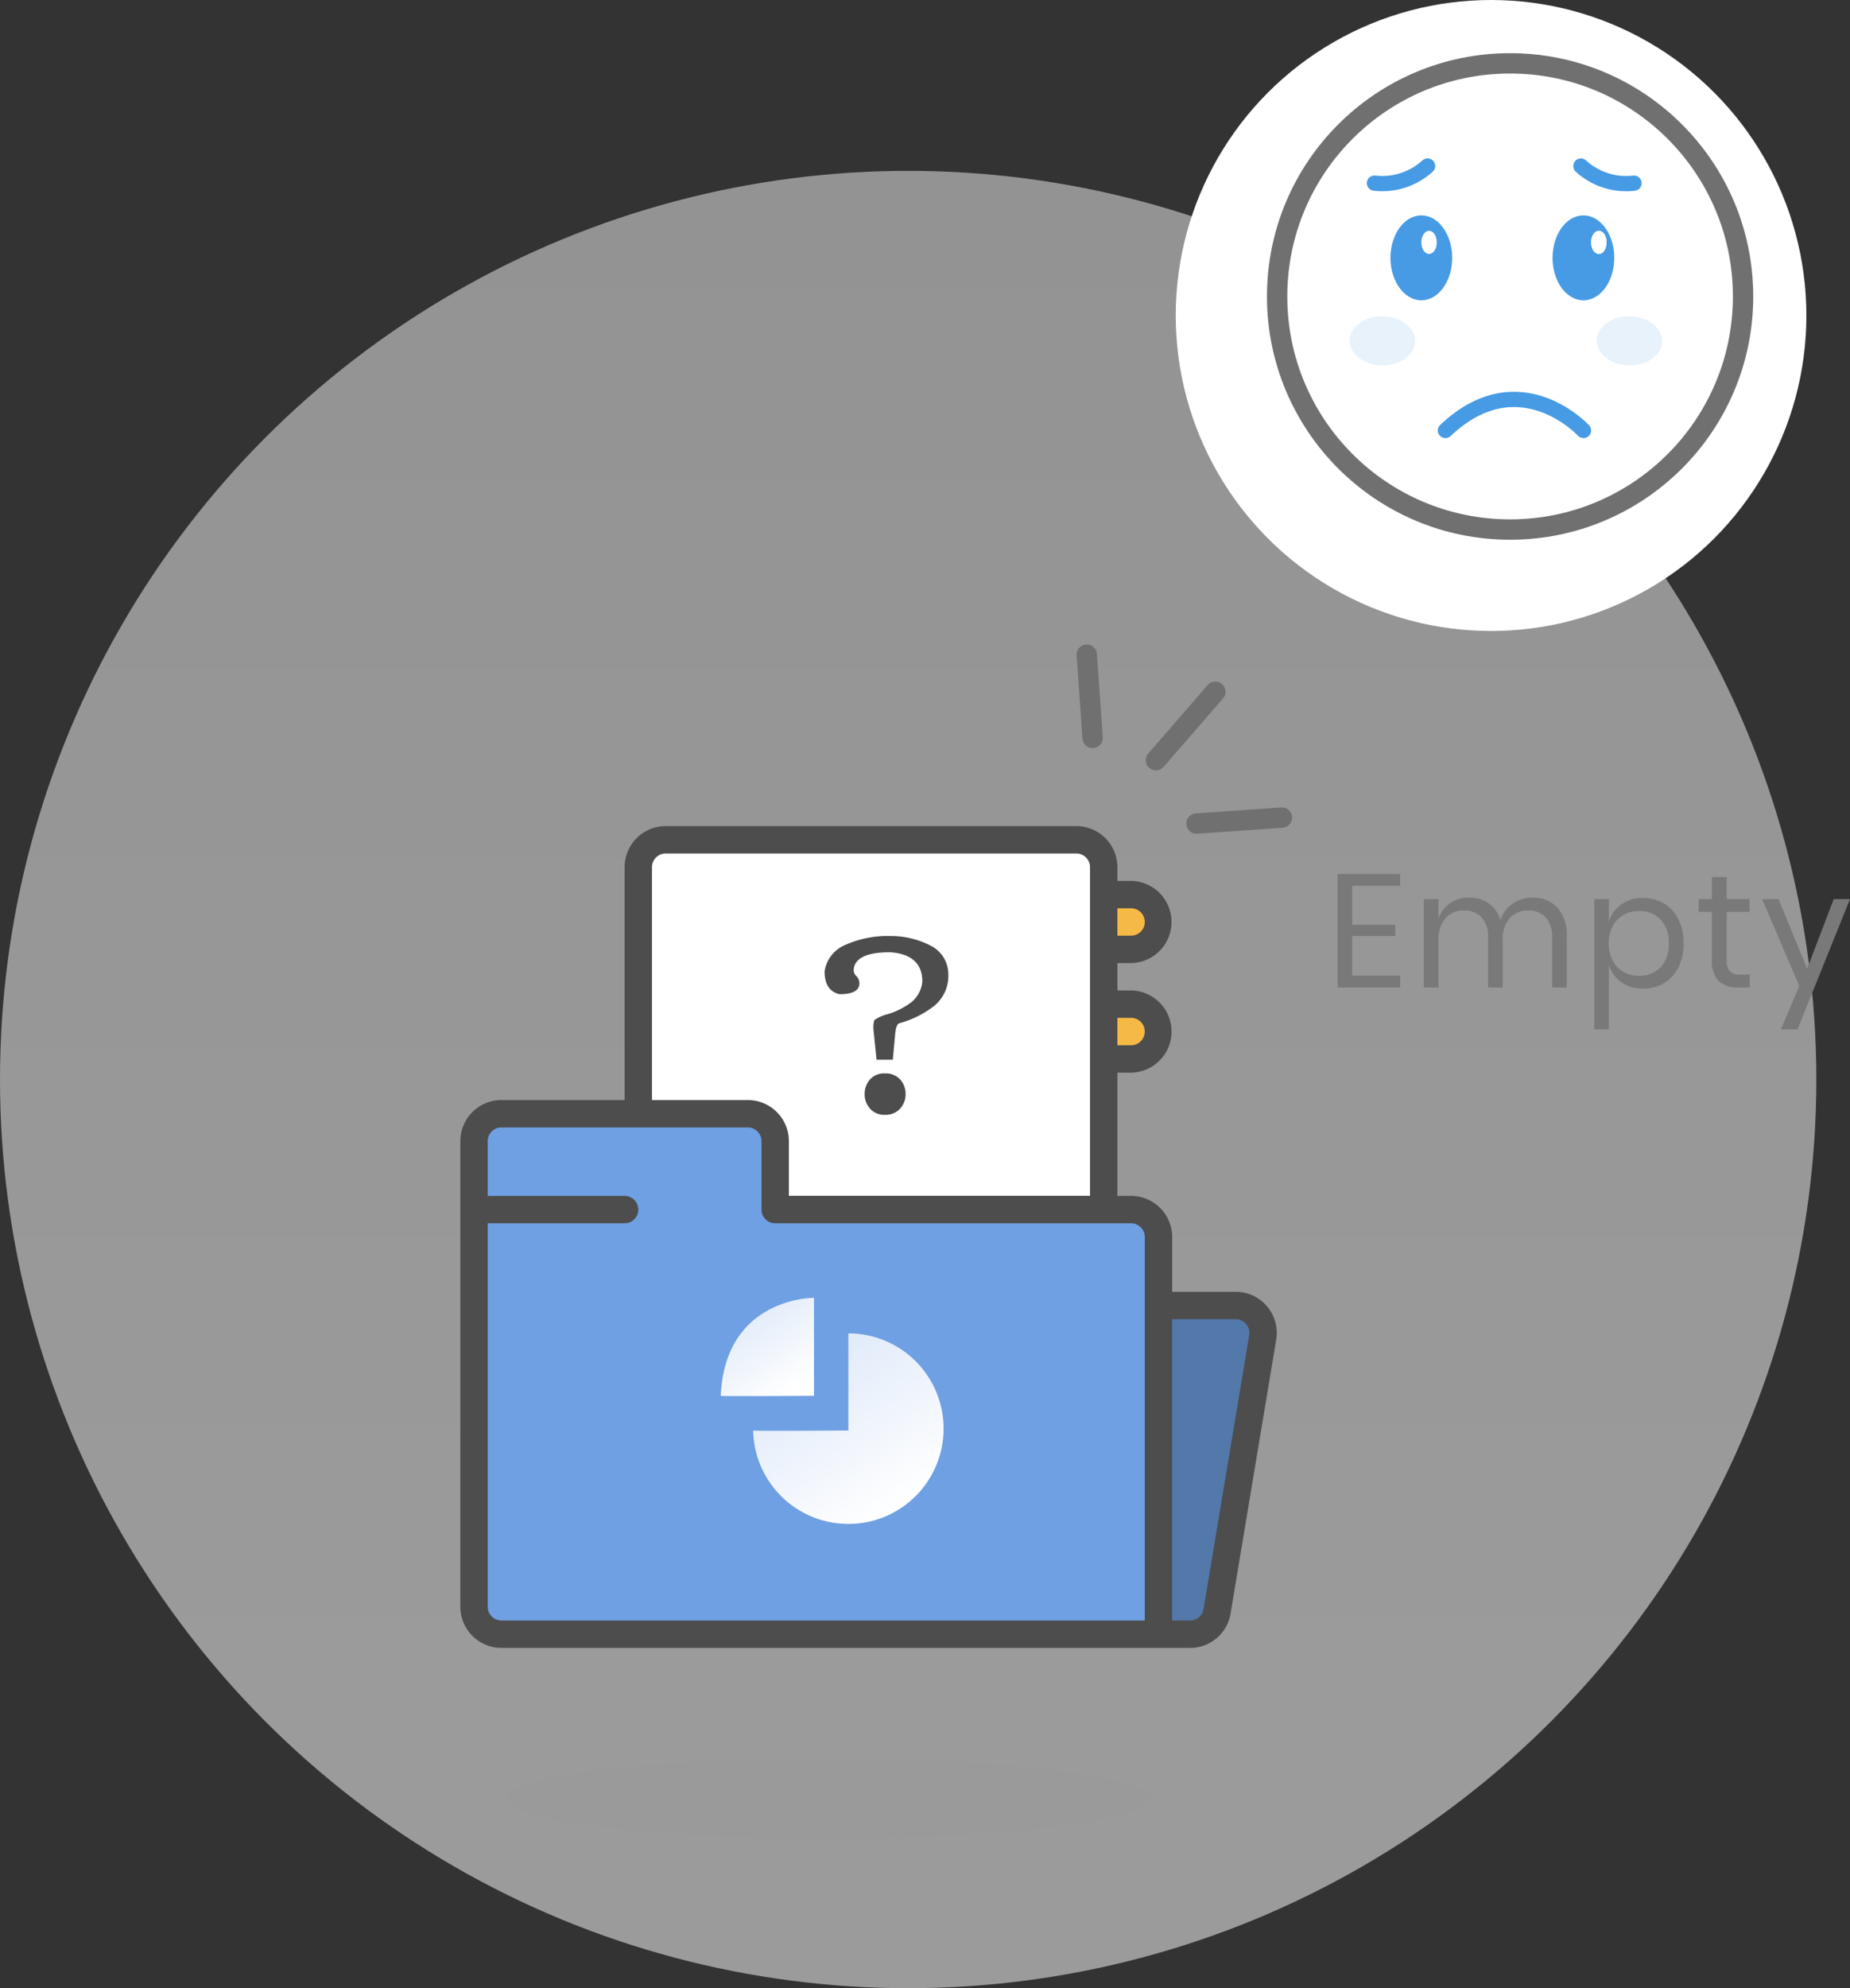 <svg xmlns="http://www.w3.org/2000/svg" xmlns:xlink="http://www.w3.org/1999/xlink" width="181.929" height="195.411" viewBox="0 0 181.929 195.411">
  <rect x="0" y="0" width="181.929" height="195.411" fill="#333333" stroke="none"/>
  <defs>
    <linearGradient id="linear-gradient" x1="0.5" x2="0.5" y2="0.802" gradientUnits="objectBoundingBox">
      <stop offset="0" stop-color="#f0f0f0"/>
      <stop offset="1" stop-color="#fff"/>
    </linearGradient>
    <linearGradient id="linear-gradient-2" x1="0.5" x2="1" y2="0.774" gradientUnits="objectBoundingBox">
      <stop offset="0" stop-color="#fff" stop-opacity="0.788"/>
      <stop offset="1" stop-color="#fff"/>
    </linearGradient>
  </defs>
  <g id="Group_45918" data-name="Group 45918" transform="translate(-264 -1427.443)">
    <g id="Group_45900" data-name="Group 45900" transform="translate(-12 -2.556)">
      <circle id="Ellipse_2190" data-name="Ellipse 2190" cx="89.309" cy="89.309" r="89.309" transform="translate(276 1446.792)" opacity="0.508" fill="url(#linear-gradient)"/>
      <path id="Path_51076" data-name="Path 51076" d="M2.462-8.7v3.814H6.7v1.108H2.462V.117H7.179V1.288H1.022V-9.87H7.179V-8.7ZM20.188-7.543a3.218,3.218,0,0,1,2.445.973,3.922,3.922,0,0,1,.926,2.809V1.288h-1.44V-3.634A2.8,2.8,0,0,0,21.494-5.6a2.216,2.216,0,0,0-1.717-.681,2.36,2.36,0,0,0-1.828.752,3.164,3.164,0,0,0-.688,2.208V1.288H15.82V-3.634A2.778,2.778,0,0,0,15.187-5.6a2.221,2.221,0,0,0-1.709-.681,2.379,2.379,0,0,0-1.844.752,3.164,3.164,0,0,0-.688,2.208V1.288H9.505V-7.4h1.44v1.978A2.823,2.823,0,0,1,12.077-7a3.291,3.291,0,0,1,1.875-.546,3.3,3.3,0,0,1,1.923.562,3.057,3.057,0,0,1,1.163,1.654,3.141,3.141,0,0,1,1.219-1.638A3.369,3.369,0,0,1,20.188-7.543Zm10.873.032a3.938,3.938,0,0,1,2.057.538,3.712,3.712,0,0,1,1.417,1.551,5.179,5.179,0,0,1,.514,2.374,5.13,5.13,0,0,1-.514,2.366A3.722,3.722,0,0,1,33.119.861a3.938,3.938,0,0,1-2.057.538A3.539,3.539,0,0,1,28.917.758,3.257,3.257,0,0,1,27.706-.928V5.4h-1.44V-7.4h1.44v2.216a3.257,3.257,0,0,1,1.211-1.686A3.539,3.539,0,0,1,31.061-7.512ZM30.65-6.23a3.014,3.014,0,0,0-1.519.388,2.675,2.675,0,0,0-1.06,1.116,3.575,3.575,0,0,0-.38,1.678,3.527,3.527,0,0,0,.38,1.67,2.738,2.738,0,0,0,1.06,1.116,2.967,2.967,0,0,0,1.519.4,2.809,2.809,0,0,0,2.145-.847,3.265,3.265,0,0,0,.8-2.334,3.265,3.265,0,0,0-.8-2.334A2.809,2.809,0,0,0,30.65-6.23ZM41.555.022V1.288H40.478A2.763,2.763,0,0,1,38.492.655a2.859,2.859,0,0,1-.657-2.121V-6.151h-1.3V-7.4h1.3V-9.569h1.456V-7.4h2.247v1.25H39.291v4.716A1.625,1.625,0,0,0,39.6-.287a1.486,1.486,0,0,0,1.068.309ZM44.388-7.4,47.2-.564,49.816-7.4h1.6L46.255,5.4h-1.63l1.8-4.257L42.773-7.4Z" transform="translate(406.514 1525.769)" fill="#797979"/>
      <g id="Group_45530" data-name="Group 45530" transform="translate(382.874 1494.341)">
        <path id="Path_49348" data-name="Path 49348" d="M0,8.422V0" transform="matrix(0.07, 0.998, -0.998, 0.07, 19.191, 16.015)" fill="none" stroke="#707070" stroke-linecap="round" stroke-width="2"/>
        <path id="Path_49349" data-name="Path 49349" d="M6.3,6.3,0,0" transform="matrix(0.07, 0.998, -0.998, 0.07, 12.644, 3.649)" fill="none" stroke="#707070" stroke-linecap="round" stroke-width="2"/>
        <path id="Path_49350" data-name="Path 49350" d="M8.2,0H0" transform="matrix(0.07, 0.998, -0.998, 0.07, 0, 0)" fill="none" stroke="#707070" stroke-linecap="round" stroke-width="2"/>
      </g>
      <ellipse id="Ellipse_2191" data-name="Ellipse 2191" cx="31.654" cy="3.957" rx="31.654" ry="3.957" transform="translate(325.742 1602.8)" fill="#989898" opacity="0.263"/>
      <ellipse id="Ellipse_2192" data-name="Ellipse 2192" cx="31.009" cy="31.009" rx="31.009" ry="31.009" transform="translate(391.622 1429.999)" fill="#fff"/>
      <g id="Group_43896" data-name="Group 43896" transform="translate(400.593 1435.226)">
        <g id="Ellipse_2086" data-name="Ellipse 2086" transform="translate(0 0)" fill="#fff" stroke="#707070" stroke-width="2">
          <ellipse cx="23.91" cy="23.91" rx="23.91" ry="23.91" stroke="none"/>
          <ellipse cx="23.91" cy="23.91" rx="22.91" ry="22.91" fill="none"/>
        </g>
        <g id="Group_43332" data-name="Group 43332" transform="translate(28.084 11.096)">
          <ellipse id="Ellipse_2095" data-name="Ellipse 2095" cx="3.036" cy="4.175" rx="3.036" ry="4.175" transform="translate(0 4.845)" fill="#469be4"/>
          <ellipse id="Ellipse_2096" data-name="Ellipse 2096" cx="0.759" cy="1.139" rx="0.759" ry="1.139" transform="translate(3.795 6.363)" fill="#fff"/>
          <path id="Path_49345" data-name="Path 49345" d="M0,.038a6.606,6.606,0,0,1,5.219,1.68" transform="translate(8.009 1.718) rotate(180)" fill="none" stroke="#469be4" stroke-linecap="round" stroke-width="1.5"/>
          <ellipse id="Ellipse_2100" data-name="Ellipse 2100" cx="0.759" cy="1.139" rx="0.759" ry="1.139" transform="translate(3.795 6.363)" fill="#fff"/>
        </g>
        <ellipse id="Ellipse_2099" data-name="Ellipse 2099" cx="3.036" cy="4.175" rx="3.036" ry="4.175" transform="translate(12.145 15.94)" fill="#469be4"/>
        <path id="Path_49346" data-name="Path 49346" d="M5.22.038A6.608,6.608,0,0,0,0,1.718" transform="translate(15.795 12.811) rotate(180)" fill="none" stroke="#469be4" stroke-linecap="round" stroke-width="1.5"/>
        <ellipse id="Ellipse_2097" data-name="Ellipse 2097" cx="2.413" cy="3.218" rx="2.413" ry="3.218" transform="matrix(0.017, -1, 1, 0.017, 32.384, 30.632)" fill="#469be4" opacity="0.126"/>
        <ellipse id="Ellipse_2101" data-name="Ellipse 2101" cx="0.759" cy="1.139" rx="0.759" ry="1.139" transform="translate(15.181 17.458)" fill="#fff"/>
        <path id="Path_49347" data-name="Path 49347" d="M0,0S6.324,6.872,13.579,0" transform="translate(31.128 37.083) rotate(180)" fill="none" stroke="#469be4" stroke-linecap="round" stroke-width="1.5"/>
        <ellipse id="Ellipse_2102" data-name="Ellipse 2102" cx="2.413" cy="3.218" rx="2.413" ry="3.218" transform="matrix(0.017, -1, 1, 0.017, 8.095, 30.632)" fill="#469be4" opacity="0.126"/>
      </g>
      <g id="folder" transform="translate(321.271 1511.193)">
        <path id="Path_52028" data-name="Path 52028" d="M148.517,8H108.132a2.692,2.692,0,0,0-2.692,2.692V44.347h45.77V10.692A2.692,2.692,0,0,0,148.517,8Z" transform="translate(-87.94 -6.654)" fill="#fff"/>
        <g id="Group_45896" data-name="Group 45896" transform="translate(63.27 6.731)">
          <path id="Path_52029" data-name="Path 52029" d="M380.132,45.385H377.44V40h2.692a2.692,2.692,0,0,1,2.692,2.692h0A2.692,2.692,0,0,1,380.132,45.385Z" transform="translate(-377.44 -40)" fill="#f5b945"/>
          <path id="Path_52030" data-name="Path 52030" d="M380.132,109.385H377.44V104h2.692a2.692,2.692,0,0,1,2.692,2.692h0A2.692,2.692,0,0,1,380.132,109.385Z" transform="translate(-377.44 -93.231)" fill="#f5b945"/>
        </g>
        <g id="Group_45897" data-name="Group 45897" transform="translate(16.154)">
          <path id="Path_52031" data-name="Path 52031" d="M147.248,16.154H145.9V13.462h1.346a4.039,4.039,0,0,0,0-8.077H145.9V4.039A4.043,4.043,0,0,0,141.864,0H101.479A4.043,4.043,0,0,0,97.44,4.039V37.693a1.346,1.346,0,0,0,1.346,1.346h45.77a1.346,1.346,0,0,0,1.346-1.346V24.231h1.346a4.039,4.039,0,0,0,0-8.077Zm0-8.077a1.346,1.346,0,0,1,0,2.692H145.9V8.077Zm-4.039,28.27H100.132V4.039a1.348,1.348,0,0,1,1.346-1.346h40.385a1.348,1.348,0,0,1,1.346,1.346V36.347Zm4.039-14.808H145.9V18.846h1.346a1.346,1.346,0,0,1,0,2.692Z" transform="translate(-97.44)" fill="#4d4d4d"/>
        </g>
        <path id="Path_52034" data-name="Path 52034" d="M74.056,177.423h-35v-6.731A2.692,2.692,0,0,0,36.363,168H12.132a2.692,2.692,0,0,0-2.692,2.692v45.77a2.692,2.692,0,0,0,2.692,2.692H76.748V180.116A2.692,2.692,0,0,0,74.056,177.423Z" transform="translate(-8.094 -139.73)" fill="#6fa0e3"/>
        <path id="Path_52035" data-name="Path 52035" d="M412.544,312.308h-3.1V280h7.591a2.693,2.693,0,0,1,2.656,3.135L415.2,310.059A2.694,2.694,0,0,1,412.544,312.308Z" transform="translate(-340.785 -232.884)" fill="#5378aa"/>
        <path id="Path_52036" data-name="Path 52036" d="M80.768,180.275a4.038,4.038,0,0,0-3.083-1.428H71.441v-5.385a4.043,4.043,0,0,0-4.039-4.039H33.748v-5.385A4.043,4.043,0,0,0,29.71,160H5.479a4.043,4.043,0,0,0-4.039,4.039v45.77a4.043,4.043,0,0,0,4.039,4.039H73.2a4.024,4.024,0,0,0,3.983-3.375l4.488-26.924A4.033,4.033,0,0,0,80.768,180.275ZM4.132,209.809V172.116H17.594a1.346,1.346,0,0,0,0-2.692H4.132v-5.385a1.348,1.348,0,0,1,1.346-1.346H29.71a1.347,1.347,0,0,1,1.346,1.346v6.731a1.346,1.346,0,0,0,1.346,1.346h35a1.348,1.348,0,0,1,1.346,1.346v37.693H5.479A1.348,1.348,0,0,1,4.132,209.809Zm70.394.222a1.34,1.34,0,0,1-1.327,1.124H71.441V181.539h6.245a1.348,1.348,0,0,1,1.33,1.567Z" transform="translate(-1.44 -133.076)" fill="#4d4d4d"/>
      </g>
      <g id="Group_45898" data-name="Group 45898" transform="translate(346.877 1557.552)">
        <path id="Path_47829" data-name="Path 47829" d="M612.139,2377.6v-9.632s-8.74-.084-9.169,9.632C602.973,2377.666,612.139,2377.6,612.139,2377.6Z" transform="translate(-602.97 -2367.965)" fill="url(#linear-gradient-2)"/>
        <path id="Subtraction_21" data-name="Subtraction 21" d="M9.363,18.728A9.365,9.365,0,0,1,0,9.554c.114.017.95.026,2.417.026,2.793,0,6.919-.031,6.946-.031V0a9.366,9.366,0,0,1,3.645,17.993A9.3,9.3,0,0,1,9.363,18.728Z" transform="translate(3.188 3.497)" fill="url(#linear-gradient-2)"/>
      </g>
      <path id="Path_52037" data-name="Path 52037" d="M7.873,3.835A1.836,1.836,0,0,1,6.4,3.222a2.1,2.1,0,0,1-.528-1.416A2.132,2.132,0,0,1,6.393.369a1.844,1.844,0,0,1,1.479-.6,1.9,1.9,0,0,1,1.5.6A2.1,2.1,0,0,1,9.9,1.806a2.074,2.074,0,0,1-.539,1.421A1.888,1.888,0,0,1,7.873,3.835ZM3.413-8.021q-1.479-.317-1.479-2.251a3.348,3.348,0,0,1,2.06-2.6,10.215,10.215,0,0,1,4.438-.866,8.533,8.533,0,0,1,3.989.977A3.134,3.134,0,0,1,14.1-10.018,3.8,3.8,0,0,1,12.49-6.7,9.779,9.779,0,0,1,9.3-5.168Q8.95-5.084,8.866-4l-.222,2.42h-1.6l-.306-2.98a2.774,2.774,0,0,1,.085-.909,4.05,4.05,0,0,1,1.395-.608,7.647,7.647,0,0,0,2.208-1.12,2.98,2.98,0,0,0,1.12-2.045q0-2.673-3.159-2.9-3.476,0-3.593,1.733a.825.825,0,0,0,.28.629.978.978,0,0,1,.28.756Q5.294-8.021,3.413-8.021Z" transform="translate(355.156 1535.733)" fill="#4d4d4d"/>
    </g>
  </g>
</svg>
